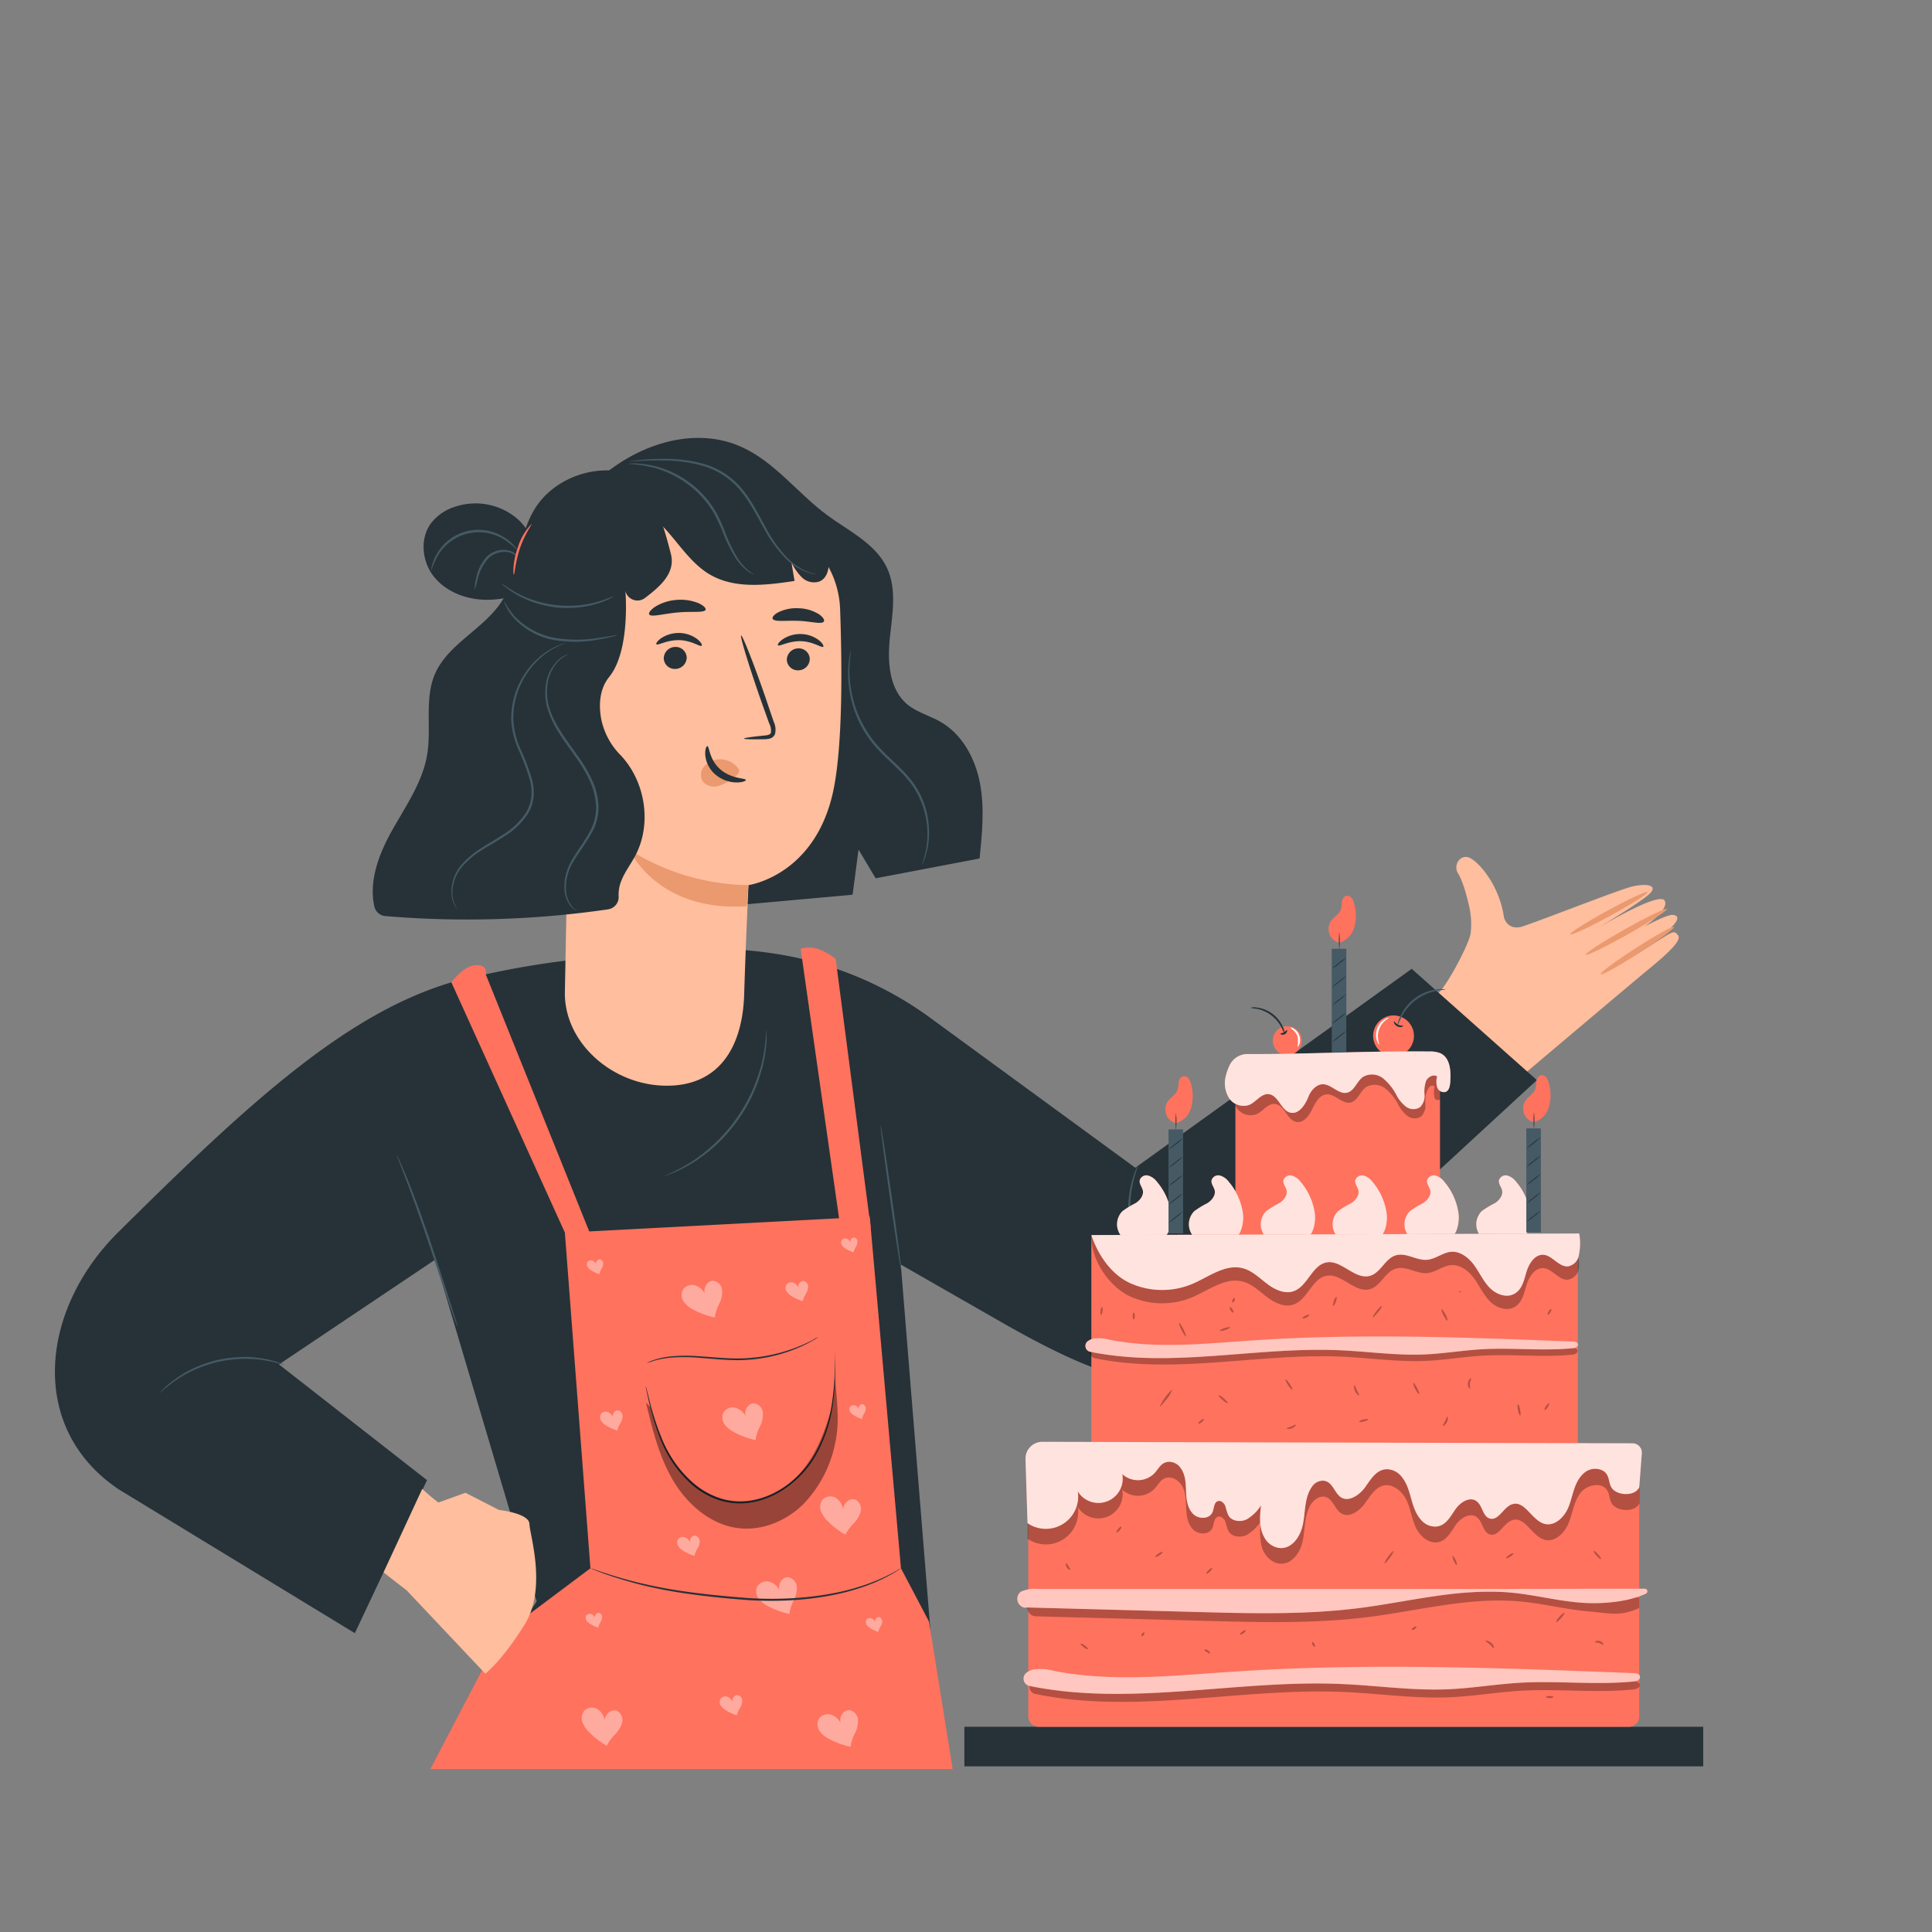<svg xmlns="http://www.w3.org/2000/svg" viewBox="0 0 500 500"><rect x="0" y="0" width="500" height="500" fill="#808080" stroke="none"/><g id="freepik--Character--inject-4"><path d="M434.21,241.94c-1.4-1.49-.79-1-13.59,6.84,0,0,18.17-11.32,12.31-12-1-.12-4.07,1.29-7.34,3,4.53-3.16,5.92-5.45,5.24-6.67-1.18-2.11-12.23,4.08-17.32,7.08,4.17-2.53,12.14-7.46,13.62-9.1,2-2.24-1.63-2.4-4.68-1.67-3.43.82-22.65,8.41-28.32,10.31-3.89,1.31-4.88-2.19-4.88-2.19-1.19-8.59-6.71-14.64-9-15.58s-4.31,1.86-2.87,4.16c1.17,1.85,2.17,5.52,2.81,8.31a20.83,20.83,0,0,1,.43,7c-.31,2.71-6.26,14-8.66,15.86l23.09,20.17s26.53-22.44,31.65-26.66C433,245.64,435.26,243.06,434.21,241.94Z" style="fill:#ffbe9d"></path><path d="M414.24,252.14c.21.36,4.64-2.1,9.9-5.49s9.33-6.43,9.09-6.77-4.67,2.13-9.9,5.5S414,251.79,414.24,252.14Z" style="fill:#eb996e"></path><path d="M410.37,247.08c.2.36,5.07-2,10.88-5.26s10.34-6.22,10.14-6.58-5.07,2-10.88,5.27S410.16,246.72,410.37,247.08Z" style="fill:#eb996e"></path><path d="M406.37,241.8c.2.36,4.85-1.79,10.38-4.81s9.86-5.76,9.66-6.13-4.85,1.79-10.38,4.81S406.17,241.44,406.37,241.8Z" style="fill:#eb996e"></path><path d="M293.81,302.21l71.54-51.48,32.39,28.8-63,58.09c-25,22.63-33.79,28.37-75.28,4.73l-26.33-15.08,9.72,120.1H123.79c-13.08-.42,17-33.24,15-33.24L112.62,326,72.2,353.11l38.31,29.95-18.68,39.6L30.88,385.54c-23.74-15.79-20.56-46.55-.3-66.63,36.48-36.15,63.93-61.42,95.12-66.75a222.86,222.86,0,0,1,24-3.93s23.14-3.18,39.13-2.58a106.68,106.68,0,0,1,11.42,1.12,91.42,91.42,0,0,1,40.56,16.69Z" style="fill:#263238"></path><path d="M118.36,343.26a2.06,2.06,0,0,1-.2-.44l-.48-1.28c-.41-1.11-1-2.74-1.67-4.75-1.39-4.1-3.25-9.63-5.31-15.74s-4.06-11.67-5.57-15.64l-1.8-4.7c-.2-.51-.35-.93-.49-1.28a1.6,1.6,0,0,1-.13-.47,2.87,2.87,0,0,1,.23.42c.16.34.35.75.57,1.25.5,1.08,1.17,2.67,2,4.64,1.6,4,3.64,9.46,5.72,15.61s3.87,11.74,5.17,15.79l1.51,4.81c.16.52.28.95.39,1.31A1.27,1.27,0,0,1,118.36,343.26Z" style="fill:#455a64"></path><path d="M198.4,266.64a1.56,1.56,0,0,1,0,.49c0,.39,0,.86,0,1.43,0,.32,0,.66,0,1s-.08.79-.13,1.22a27.39,27.39,0,0,1-.42,3c-.11.54-.23,1.11-.34,1.71s-.33,1.19-.5,1.82a39.94,39.94,0,0,1-1.33,3.95,41.87,41.87,0,0,1-10.88,15.53,39.61,39.61,0,0,1-3.26,2.61c-.53.37-1,.76-1.54,1.08l-1.49.91a29.47,29.47,0,0,1-2.64,1.41c-.4.19-.76.38-1.11.54l-1,.37-1.33.5a2.6,2.6,0,0,1-.48.15,1.69,1.69,0,0,1,.44-.24l1.29-.59.94-.42c.34-.16.69-.37,1.08-.57a29.45,29.45,0,0,0,2.58-1.47l1.45-.92c.51-.33,1-.72,1.52-1.1,1.06-.74,2.08-1.67,3.18-2.62a42.85,42.85,0,0,0,10.76-15.35c.51-1.36,1-2.64,1.37-3.89.17-.62.38-1.21.52-1.8s.25-1.14.37-1.68a28.36,28.36,0,0,0,.49-2.93c.06-.43.13-.84.17-1.21s.05-.71.07-1c0-.57.08-1,.11-1.42A2,2,0,0,1,198.4,266.64Z" style="fill:#455a64"></path><path d="M227.9,291.24c.14,0,1.45,8.35,2.92,18.69s2.55,18.76,2.41,18.78-1.45-8.35-2.92-18.7S227.76,291.26,227.9,291.24Z" style="fill:#455a64"></path><path d="M73.68,353.26c0,.1-1.86-.63-5-1.16a22.25,22.25,0,0,0-2.54-.32c-.91-.11-1.9-.1-2.93-.12a36.25,36.25,0,0,0-6.68.77,35.65,35.65,0,0,0-6.36,2.15c-.93.46-1.82.87-2.61,1.35a21.9,21.9,0,0,0-2.16,1.37c-2.57,1.8-3.91,3.24-4,3.15a8.72,8.72,0,0,1,.92-1,11.15,11.15,0,0,1,1.19-1.1A18.15,18.15,0,0,1,45.23,357a21.88,21.88,0,0,1,2.16-1.44c.79-.51,1.69-.94,2.63-1.42a33.4,33.4,0,0,1,6.45-2.22,33.91,33.91,0,0,1,6.78-.74c1,0,2,0,3,.17a22.24,22.24,0,0,1,2.57.38c.78.12,1.47.35,2.08.5a10.58,10.58,0,0,1,1.53.5A6.56,6.56,0,0,1,73.68,353.26Z" style="fill:#455a64"></path><path d="M295.46,325.82a3.49,3.49,0,0,1-.53-.84,19.7,19.7,0,0,1-1.14-2.47,26.22,26.22,0,0,1-1.16-3.87,26.84,26.84,0,0,1-.35-9.84,25.86,25.86,0,0,1,.89-3.94,19.1,19.1,0,0,1,.95-2.54,4.09,4.09,0,0,1,.47-.88c.09,0-.48,1.33-1.07,3.52a30.23,30.23,0,0,0-.77,3.9,31.49,31.49,0,0,0-.22,4.86,31.83,31.83,0,0,0,.57,4.83,29.17,29.17,0,0,0,1,3.83C294.88,324.52,295.54,325.78,295.46,325.82Z" style="fill:#455a64"></path><path d="M152.8,126c10-10.17,25.76-16.18,38.82-10.46,8.79,3.84,14.74,12.08,22.45,17.78,5.62,4.15,12.55,7.36,15.5,13.69,2.59,5.58,1.34,12.08.71,18.2s-.18,13.19,4.56,17.11c2.49,2.06,5.76,2.88,8.57,4.49,5.64,3.23,9,9.52,10.21,15.92s.55,13-.1,19.44l-26.91,5.13-4.42-7.43-1.54,11.68-34.34,3.1Z" style="fill:#263238"></path><path d="M148.36,137.09l-.06,7.48-2.11,112.24c-.19,13,12.26,24.08,26.19,24.17h0c14.07.1,19.81-10.47,20.21-23.61.43-13.79,1.12-28.3,1.12-28.3s17.85-2.46,22.17-25.54c2.15-11.48,2.09-30.4,1.54-45.87a24.49,24.49,0,0,0-26.36-23.57Z" style="fill:#ffbe9d"></path><path d="M209.57,170.56a3,3,0,0,1-2.94,2.92,2.85,2.85,0,0,1-3-2.76,3,3,0,0,1,3-2.92A2.83,2.83,0,0,1,209.57,170.56Z" style="fill:#263238"></path><path d="M213.05,167.38c-.38.37-2.58-1.36-5.78-1.44s-5.59,1.46-5.93,1.06c-.16-.18.23-.87,1.28-1.59a8.18,8.18,0,0,1,4.75-1.32,7.91,7.91,0,0,1,4.59,1.62C212.93,166.5,213.24,167.21,213.05,167.38Z" style="fill:#263238"></path><path d="M177.72,170.2a3,3,0,0,1-2.94,2.92,2.85,2.85,0,0,1-3-2.77,3,3,0,0,1,2.94-2.92A2.85,2.85,0,0,1,177.72,170.2Z" style="fill:#263238"></path><path d="M181.59,167.11c-.38.37-2.59-1.36-5.78-1.44s-5.59,1.46-5.93,1.06c-.16-.18.23-.87,1.27-1.59a8.24,8.24,0,0,1,4.76-1.32,7.91,7.91,0,0,1,4.59,1.62C181.46,166.23,181.78,166.94,181.59,167.11Z" style="fill:#263238"></path><path d="M192.55,191.15c0-.18,2-.47,5.22-.79.82-.07,1.6-.21,1.75-.76a4.15,4.15,0,0,0-.48-2.44l-2.24-6.28c-3.11-8.95-5.34-16.3-5-16.42s3.18,7,6.29,16c.74,2.2,1.46,4.31,2.14,6.32a4.75,4.75,0,0,1,.33,3.22,2,2,0,0,1-1.37,1.15,5.72,5.72,0,0,1-1.4.16C194.57,191.37,192.55,191.33,192.55,191.15Z" style="fill:#263238"></path><path d="M193.71,229.07a59,59,0,0,1-30.81-9.14s7.09,16.13,30.35,14.6Z" style="fill:#eb996e"></path><path d="M191,198.82a5.77,5.77,0,0,0-5.11-2.28,5.23,5.23,0,0,0-3.68,1.85,3.31,3.31,0,0,0-.36,3.8,3.86,3.86,0,0,0,4.16,1.18,12.09,12.09,0,0,0,4.16-2.33,3.58,3.58,0,0,0,.94-.92,1.09,1.09,0,0,0,0-1.19" style="fill:#eb996e"></path><path d="M183.07,193.1c.52,0,.43,3.46,3.34,6s6.61,2.26,6.62,2.75c.05.22-.84.65-2.4.65a8.64,8.64,0,0,1-5.54-2.1,7.53,7.53,0,0,1-2.57-5C182.42,193.93,182.83,193.08,183.07,193.1Z" style="fill:#263238"></path><path d="M182.61,157.8c-.34.86-3.52.36-7.29.71s-6.83,1.29-7.31.49c-.21-.38.34-1.18,1.59-2a12.11,12.11,0,0,1,5.45-1.74,12.3,12.3,0,0,1,5.67.82C182.08,156.69,182.75,157.39,182.61,157.8Z" style="fill:#263238"></path><path d="M213.17,160.91c-.7.71-3.36-.12-6.59-.24s-6,.32-6.58-.46c-.26-.37.19-1.09,1.4-1.74a10.61,10.61,0,0,1,5.39-1.05A10.39,10.39,0,0,1,212,159C213.13,159.81,213.48,160.57,213.17,160.91Z" style="fill:#263238"></path><path d="M164.92,123.39c4.2,5.64,6.19,10,8.71,20,1.23,4.91-2.76,8.37-6.72,11.37a3.2,3.2,0,0,1-5.06-1.85h0s1.38,15.36-4.17,22.25c-2.61,3.23-2.72,7.37-2.1,10.86a18.43,18.43,0,0,0,5,9.39c6.44,6.77,8.23,17.82,3.79,26.12-1.14,2.13-2.63,4.07-3.53,6.31a9.4,9.4,0,0,0-.74,4.07,3.22,3.22,0,0,1-2.74,3.43,253.68,253.68,0,0,1-57.63,1.74,3.18,3.18,0,0,1-2.82-2.39c-1.5-6.37,1-13.31,4.23-19.17,3.59-6.54,8.16-12.82,9.4-20.19,1.16-6.93-.73-14.4,2-20.85,3.42-7.92,12.71-11.66,17.36-18.93,4.39-6.85,4-15.84,8-23,5-9.15,17.47-13.37,27-9.2" style="fill:#263238"></path><path d="M166,131.9c7.29,3.75,10.66,12.67,17.74,16.8,6.45,3.76,14.5,2.76,21.89,1.65-.28-1.63-.55-3.27-.83-4.91a13.33,13.33,0,0,0,2.74,4,4.49,4.49,0,0,0,4.49,1.06c2.47-1,2.8-4.4,2.17-7a24.1,24.1,0,0,0-6.45-10.92,32.67,32.67,0,0,0-42.64-3.4" style="fill:#263238"></path><path d="M137.71,150.87a14.83,14.83,0,0,0-3.39-16.22,16.68,16.68,0,0,0-16.42-3.55,12.66,12.66,0,0,0-6.41,4.38c-2.84,3.92-2.29,9.7.65,13.55s7.84,5.89,12.68,6.16,9.64-1.06,14.12-2.92" style="fill:#263238"></path><path d="M129.76,151c.08-.09,1.4,1,3.82,2.37a27.86,27.86,0,0,0,4.45,1.94,30.72,30.72,0,0,0,5.78,1.29,31.11,31.11,0,0,0,5.93.06,27.44,27.44,0,0,0,4.76-.88c2.67-.75,4.21-1.55,4.26-1.44a4.76,4.76,0,0,1-1,.61,9.62,9.62,0,0,1-1.3.59,17.24,17.24,0,0,1-1.79.65,25.11,25.11,0,0,1-4.83,1,29.12,29.12,0,0,1-6,0,29.53,29.53,0,0,1-5.9-1.36,25,25,0,0,1-4.47-2.1,17,17,0,0,1-1.59-1,11.62,11.62,0,0,1-1.13-.87A5.06,5.06,0,0,1,129.76,151Z" style="fill:#455a64"></path><path d="M159.72,164.37a5.4,5.4,0,0,1-1.27.39c-.82.21-2,.48-3.52.74a32.17,32.17,0,0,1-11.88.07,18.55,18.55,0,0,1-10.26-5.85,12.68,12.68,0,0,1-1.94-3.06,4.25,4.25,0,0,1-.42-1.25,20.62,20.62,0,0,0,2.68,4A19,19,0,0,0,143.18,165a34.71,34.71,0,0,0,11.68.1c1.5-.21,2.71-.41,3.55-.55A5.7,5.7,0,0,1,159.72,164.37Z" style="fill:#455a64"></path><path d="M118.43,235.32s-.06,0-.15-.16a4.28,4.28,0,0,1-.39-.51,6.75,6.75,0,0,1-.93-2.33,10.62,10.62,0,0,1,2.55-8.61,21.8,21.8,0,0,1,4.85-4.09c1.9-1.25,4-2.41,6.13-3.82a18.82,18.82,0,0,0,5.59-5.45,10.08,10.08,0,0,0,1.39-3.83,12.06,12.06,0,0,0-.23-4.22,52.5,52.5,0,0,0-2.93-8,21.92,21.92,0,0,1-2-7.8,20.84,20.84,0,0,1,4-12.85,19.51,19.51,0,0,1,6.84-6l1.3-.62,1-.35a4.94,4.94,0,0,1,.83-.25,4.55,4.55,0,0,1-.79.36l-1,.4-1.26.67a19.86,19.86,0,0,0-6.6,6.06,20.62,20.62,0,0,0-3.77,12.58,22,22,0,0,0,1.95,7.61,50.85,50.85,0,0,1,3,8.09,12.49,12.49,0,0,1,.23,4.43,10.29,10.29,0,0,1-1.48,4.06,19.1,19.1,0,0,1-5.78,5.6c-2.14,1.43-4.28,2.56-6.17,3.78a21.88,21.88,0,0,0-4.8,4,10.53,10.53,0,0,0-2.64,8.29A8,8,0,0,0,118.43,235.32Z" style="fill:#455a64"></path><path d="M149.31,235.74a3.53,3.53,0,0,1-.67-.37,5.51,5.51,0,0,1-1.49-1.63,7.79,7.79,0,0,1-1.05-3.34,12.55,12.55,0,0,1,.51-4.61c.94-3.41,3.78-6.5,5.92-10.39a13,13,0,0,0,1.74-6.61,17.7,17.7,0,0,0-1.86-7.15c-2.2-4.66-5.59-8.37-7.93-12.25a25.12,25.12,0,0,1-2.73-5.83,14.08,14.08,0,0,1-.57-5.59,11,11,0,0,1,3.37-7.25,8.06,8.06,0,0,1,1.86-1.19,3.52,3.52,0,0,1,.73-.26,11.91,11.91,0,0,0-2.43,1.63A11,11,0,0,0,141.6,178a13.76,13.76,0,0,0,.63,5.4A24.82,24.82,0,0,0,145,189.1c1.18,1.89,2.59,3.79,4,5.78a40.75,40.75,0,0,1,4,6.5,18.2,18.2,0,0,1,1.9,7.41,13.38,13.38,0,0,1-1.84,6.87c-2.22,4-5.06,7-6,10.25a12.57,12.57,0,0,0-.58,4.46,7.68,7.68,0,0,0,.91,3.25A6.71,6.71,0,0,0,149.31,235.74Z" style="fill:#455a64"></path><path d="M195.07,148.71s-.16,0-.44-.18a8.91,8.91,0,0,1-1.15-.74,13.79,13.79,0,0,1-3.33-3.71,41.09,41.09,0,0,1-3.21-6.66c-.54-1.28-1.11-2.61-1.81-3.92a24.35,24.35,0,0,0-2.56-3.83,26.15,26.15,0,0,0-13.4-8.63,35.73,35.73,0,0,0-6.67-1,9.14,9.14,0,0,1,1.83-.1,24.57,24.57,0,0,1,4.95.64,25.15,25.15,0,0,1,6.86,2.78,25.5,25.5,0,0,1,6.9,5.89,24.14,24.14,0,0,1,2.61,3.93,43,43,0,0,1,1.8,4,44.57,44.57,0,0,0,3.06,6.64,14.94,14.94,0,0,0,3.12,3.76C194.52,148.36,195.09,148.66,195.07,148.71Z" style="fill:#455a64"></path><path d="M211.24,148.62a2.92,2.92,0,0,1-.63-.07,9.49,9.49,0,0,1-1.74-.45,15.27,15.27,0,0,1-5.53-3.59,33.25,33.25,0,0,1-5.73-7.93c-1.82-3.18-3.58-6.85-6.31-10a19.77,19.77,0,0,0-9.83-6.14,38.66,38.66,0,0,0-9.58-1.27c-2.76-.06-5,.05-6.55.11l-1.79.07a2.83,2.83,0,0,1-.63,0,2,2,0,0,1,.62-.11c.41,0,1-.12,1.78-.18,1.55-.13,3.79-.32,6.58-.31a37.29,37.29,0,0,1,9.72,1.17,20.09,20.09,0,0,1,10.14,6.28c2.8,3.27,4.55,7,6.33,10.16a34.37,34.37,0,0,0,5.55,7.89,15.72,15.72,0,0,0,5.31,3.68C210.39,148.44,211.25,148.55,211.24,148.62Z" style="fill:#455a64"></path><path d="M238.61,223.86c-.06,0,.3-.82.68-2.34A21.78,21.78,0,0,0,240,215a22.11,22.11,0,0,0-2.46-9.37,21.72,21.72,0,0,0-3.32-4.69c-1.34-1.5-2.88-2.91-4.43-4.4a41.24,41.24,0,0,1-4.3-4.61,29,29,0,0,1-3.09-5,28,28,0,0,1-1.87-5,28.93,28.93,0,0,1-.87-4.55,27,27,0,0,1,.07-6.69,15.84,15.84,0,0,1,.32-1.78,3,3,0,0,1,.16-.62c.07,0-.11.87-.25,2.43a30,30,0,0,0,.12,6.61,30.67,30.67,0,0,0,.93,4.46,28.5,28.5,0,0,0,1.89,4.87,28.89,28.89,0,0,0,3.06,4.89,40.83,40.83,0,0,0,4.25,4.54c1.55,1.48,3.09,2.91,4.45,4.43a22.41,22.41,0,0,1,3.37,4.83,22.13,22.13,0,0,1,2.4,9.61,20.87,20.87,0,0,1-.9,6.63,13.38,13.38,0,0,1-.63,1.71A2,2,0,0,1,238.61,223.86Z" style="fill:#455a64"></path><path d="M111.6,147.7a3.59,3.59,0,0,1,.15-1.14,11.2,11.2,0,0,1,1.14-2.91,12.39,12.39,0,0,1,18-4.31,11.33,11.33,0,0,1,2.34,2.08,3.16,3.16,0,0,1,.64,1,20.28,20.28,0,0,0-3.21-2.67,12.32,12.32,0,0,0-17.41,4.16A20.92,20.92,0,0,0,111.6,147.7Z" style="fill:#455a64"></path><path d="M122.84,152.58a9.54,9.54,0,0,1,.32-2.63,11.63,11.63,0,0,1,2.74-5.81,6.14,6.14,0,0,1,6.15-1.56,3.65,3.65,0,0,1,1.64,1.12c.29.38.38.62.35.64a5.13,5.13,0,0,0-2.12-1.35,6,6,0,0,0-5.59,1.57,12.59,12.59,0,0,0-2.75,5.49A14.47,14.47,0,0,1,122.84,152.58Z" style="fill:#455a64"></path><path d="M137.56,135.6c.16.11-1.77,2.65-3,6.31s-1.38,6.85-1.57,6.83-.34-3.26,1-7A15.24,15.24,0,0,1,137.56,135.6Z" style="fill:#FF725E"></path><polygon points="129.37 423.43 152.8 405.87 146.19 319.02 225.09 314.86 233.17 405.87 240.43 419.67 246.55 457.83 111.38 457.83 129.37 423.43" style="fill:#FF725E"></polygon><path d="M207.21,245.57l10.54,73.91,7.6-1.67-9.07-69.62S211.43,243.94,207.21,245.57Z" style="fill:#FF725E"></path><path d="M146.19,319l-29.38-64.78s3.24-4.45,6.44-4.45,2.45,2.37,2.45,2.37l27.1,67.32Z" style="fill:#FF725E"></path><path d="M216.09,349.66a.75.75,0,0,1,0,.24c0,.19,0,.43,0,.71,0,.63.06,1.55.08,2.74a63.22,63.22,0,0,1-.62,10,36.71,36.71,0,0,1-4.89,14.08,26.29,26.29,0,0,1-5.88,6.61,24.73,24.73,0,0,1-3.93,2.59,21.53,21.53,0,0,1-4.5,1.78,18.85,18.85,0,0,1-4.81.67,18.08,18.08,0,0,1-4.67-.62,20.43,20.43,0,0,1-7.78-4.22A30.49,30.49,0,0,1,170.75,372a66.85,66.85,0,0,1-2.91-9.65c-.26-1.16-.45-2.06-.57-2.67-.05-.28-.09-.51-.13-.7a.87.87,0,0,1,0-.24,1.21,1.21,0,0,1,.07.23l.18.68c.17.65.39,1.54.67,2.66a73.56,73.56,0,0,0,3.05,9.55,30.27,30.27,0,0,0,8.39,12,20.09,20.09,0,0,0,7.6,4.1,17.94,17.94,0,0,0,4.54.59,18.26,18.26,0,0,0,4.67-.65,20.79,20.79,0,0,0,4.4-1.74,23.7,23.7,0,0,0,3.85-2.53,26.1,26.1,0,0,0,5.8-6.46,37.09,37.09,0,0,0,4.93-13.88,70.57,70.57,0,0,0,.78-10c0-1.15,0-2.07,0-2.73,0-.29,0-.52,0-.72A.64.64,0,0,1,216.09,349.66Z" style="fill:#263238"></path><path d="M211.79,346s-.12.11-.37.28-.63.41-1.14.69a35.93,35.93,0,0,1-4.42,2.13A40.19,40.19,0,0,1,190,352c-3.17-.06-6.16-.4-8.88-.59a46.49,46.49,0,0,0-7.22-.08,23,23,0,0,0-4.77.87,15.58,15.58,0,0,1-1.71.53,1.73,1.73,0,0,1,.41-.22,11.85,11.85,0,0,1,1.24-.5,20.63,20.63,0,0,1,4.8-1,42.59,42.59,0,0,1,7.28,0c2.73.16,5.72.49,8.86.55a42.66,42.66,0,0,0,20.17-4.68A14.24,14.24,0,0,1,211.79,346Z" style="fill:#263238"></path><g style="opacity:0.4"><path d="M167.19,363c1.68,7,3.41,14.17,7.14,20.36s9.83,11.38,17,12.15c6,.65,12.08-1.9,16.41-6.08a31.52,31.52,0,0,0,8.36-15.74c1.34-5.87.39-11.54,0-17.56,0,0-.44,6.73-1.15,9.17-1.84,6.26-4.14,12-8.63,16.76s-11.25,7.5-17.67,6.37c-5.48-1-10.22-4.64-13.5-9.14s-5.25-9.82-6.87-15.15"></path></g><g style="opacity:0.4"><path d="M185.15,341a20.59,20.59,0,0,1-5.58-2,7,7,0,0,1-2.53-2,3.08,3.08,0,0,1-.39-3.07,2.81,2.81,0,0,1,3.11-1.32,4.22,4.22,0,0,1,2.68,2.3c-.55-1.54.64-3.58,2.26-3.44a2.71,2.71,0,0,1,2.2,2.5,6.76,6.76,0,0,1-.78,3.47A11.31,11.31,0,0,0,185,340.9" style="fill:#fff"></path></g><g style="opacity:0.4"><path d="M204.46,417.72a20.17,20.17,0,0,1-5.58-2,6.86,6.86,0,0,1-2.53-2,3,3,0,0,1-.4-3.06,2.81,2.81,0,0,1,3.11-1.32,4.13,4.13,0,0,1,2.68,2.29c-.54-1.53.64-3.58,2.26-3.43a2.72,2.72,0,0,1,2.21,2.49,7,7,0,0,1-.78,3.48,11,11,0,0,0-1.13,3.4" style="fill:#fff"></path></g><g style="opacity:0.4"><path d="M220.3,452.11a20.47,20.47,0,0,1-5.58-2,7.07,7.07,0,0,1-2.53-2,3.08,3.08,0,0,1-.4-3.07,2.83,2.83,0,0,1,3.12-1.32,4.22,4.22,0,0,1,2.68,2.3c-.55-1.54.63-3.58,2.25-3.44a2.72,2.72,0,0,1,2.21,2.49,7,7,0,0,1-.78,3.48,11.07,11.07,0,0,0-1.13,3.4" style="fill:#fff"></path></g><g style="opacity:0.4"><path d="M195.7,372.71a20.15,20.15,0,0,1-5.58-2,7,7,0,0,1-2.53-2,3.08,3.08,0,0,1-.4-3.07,2.82,2.82,0,0,1,3.12-1.31,4.18,4.18,0,0,1,2.68,2.29c-.55-1.53.63-3.58,2.26-3.43a2.71,2.71,0,0,1,2.2,2.49,6.93,6.93,0,0,1-.78,3.48,11.25,11.25,0,0,0-1.13,3.4" style="fill:#fff"></path></g><g style="opacity:0.4"><path d="M218.93,397.26a20.56,20.56,0,0,1-4.7-3.59,7,7,0,0,1-1.79-2.68,3,3,0,0,1,.57-3,2.81,2.81,0,0,1,3.37-.29,4.17,4.17,0,0,1,1.83,3c0-1.63,1.72-3.21,3.21-2.57a2.73,2.73,0,0,1,1.33,3.06,6.94,6.94,0,0,1-1.82,3.06,11.55,11.55,0,0,0-2.13,2.89" style="fill:#fff"></path></g><g style="opacity:0.4"><path d="M157.21,451.9a20.28,20.28,0,0,1-4.7-3.59,7.11,7.11,0,0,1-1.79-2.68,3.08,3.08,0,0,1,.57-3,2.84,2.84,0,0,1,3.37-.29,4.22,4.22,0,0,1,1.84,3c-.05-1.63,1.71-3.21,3.21-2.57A2.72,2.72,0,0,1,161,445.8a6.92,6.92,0,0,1-1.82,3.06,11.25,11.25,0,0,0-2.13,2.89" style="fill:#fff"></path></g><g style="opacity:0.4"><path d="M207.87,336.77a11.56,11.56,0,0,1-3-1.33,4,4,0,0,1-1.3-1.21,1.72,1.72,0,0,1-.08-1.71,1.57,1.57,0,0,1,1.77-.58,2.31,2.31,0,0,1,1.37,1.38c-.23-.86.51-1.93,1.4-1.78a1.5,1.5,0,0,1,1.1,1.47,3.74,3.74,0,0,1-.59,1.87,6.63,6.63,0,0,0-.78,1.82" style="fill:#fff"></path></g><g style="opacity:0.4"><path d="M223.15,367.26a7.84,7.84,0,0,1-2.17-1,2.77,2.77,0,0,1-.95-.88,1.2,1.2,0,0,1-.06-1.24,1.13,1.13,0,0,1,1.29-.43,1.67,1.67,0,0,1,1,1c-.17-.63.37-1.42,1-1.3a1.08,1.08,0,0,1,.8,1.07,2.76,2.76,0,0,1-.43,1.37,4.38,4.38,0,0,0-.56,1.32" style="fill:#fff"></path></g><g style="opacity:0.4"><path d="M221,324.12a7.84,7.84,0,0,1-2.17-1,2.77,2.77,0,0,1-.95-.88,1.23,1.23,0,0,1-.06-1.24,1.13,1.13,0,0,1,1.29-.43,1.69,1.69,0,0,1,1,1c-.17-.63.38-1.41,1-1.3a1.08,1.08,0,0,1,.8,1.07,2.75,2.75,0,0,1-.42,1.37,4.35,4.35,0,0,0-.57,1.33" style="fill:#fff"></path></g><g style="opacity:0.4"><path d="M154.89,421.25a8.32,8.32,0,0,1-2.17-1,2.68,2.68,0,0,1-.95-.88,1.25,1.25,0,0,1-.06-1.24,1.14,1.14,0,0,1,1.3-.43,1.75,1.75,0,0,1,1,1c-.17-.63.37-1.41,1-1.3a1.1,1.1,0,0,1,.81,1.07,2.83,2.83,0,0,1-.43,1.37,4.46,4.46,0,0,0-.57,1.33" style="fill:#fff"></path></g><g style="opacity:0.4"><path d="M227.39,422.36a8.29,8.29,0,0,1-2.17-1,3,3,0,0,1-.95-.88,1.25,1.25,0,0,1-.05-1.25,1.12,1.12,0,0,1,1.29-.42,1.69,1.69,0,0,1,1,1c-.17-.64.37-1.42,1-1.31a1.12,1.12,0,0,1,.8,1.08,2.79,2.79,0,0,1-.43,1.36,4.86,4.86,0,0,0-.57,1.33" style="fill:#fff"></path></g><g style="opacity:0.4"><path d="M155.2,329.78a8.47,8.47,0,0,1-2.17-1,2.8,2.8,0,0,1-.95-.89,1.23,1.23,0,0,1-.06-1.24,1.12,1.12,0,0,1,1.29-.42,1.67,1.67,0,0,1,1,1c-.17-.64.37-1.42,1-1.31a1.09,1.09,0,0,1,.8,1.08,2.69,2.69,0,0,1-.43,1.36,4.43,4.43,0,0,0-.56,1.33" style="fill:#fff"></path></g><g style="opacity:0.4"><path d="M179.83,402.67a10.92,10.92,0,0,1-3-1.33,3.86,3.86,0,0,1-1.3-1.21,1.7,1.7,0,0,1-.08-1.7,1.55,1.55,0,0,1,1.77-.58,2.28,2.28,0,0,1,1.37,1.38c-.23-.87.51-1.94,1.4-1.79a1.51,1.51,0,0,1,1.1,1.47,3.78,3.78,0,0,1-.59,1.88,6.38,6.38,0,0,0-.78,1.82" style="fill:#fff"></path></g><g style="opacity:0.4"><path d="M190.83,443.93a10.92,10.92,0,0,1-3-1.33,3.94,3.94,0,0,1-1.3-1.2,1.72,1.72,0,0,1-.08-1.71,1.55,1.55,0,0,1,1.77-.58,2.28,2.28,0,0,1,1.37,1.38c-.23-.87.51-1.94,1.4-1.78a1.49,1.49,0,0,1,1.1,1.47,3.74,3.74,0,0,1-.59,1.87,6.5,6.5,0,0,0-.78,1.82" style="fill:#fff"></path></g><g style="opacity:0.4"><path d="M159.87,370.24a11.49,11.49,0,0,1-3-1.33,3.78,3.78,0,0,1-1.3-1.21,1.67,1.67,0,0,1-.08-1.7,1.55,1.55,0,0,1,1.77-.59,2.32,2.32,0,0,1,1.37,1.39c-.23-.87.51-1.94,1.39-1.79a1.49,1.49,0,0,1,1.1,1.47,3.9,3.9,0,0,1-.58,1.88,5.91,5.91,0,0,0-.78,1.81" style="fill:#fff"></path></g><path d="M233.17,405.87a4.52,4.52,0,0,1-.7.48c-.47.28-1.13.76-2.07,1.24a44.59,44.59,0,0,1-8.17,3.48c-7.13,2.36-17.57,3.8-29,3-5.71-.43-11.12-1-16-1.72a115.29,115.29,0,0,1-12.9-2.61c-3.63-1-6.51-1.93-8.47-2.66-1-.35-1.74-.67-2.25-.87a4.31,4.31,0,0,1-.77-.35,5.92,5.92,0,0,1,.81.25c.52.17,1.28.46,2.28.78,2,.67,4.87,1.58,8.49,2.5a127.74,127.74,0,0,0,12.88,2.49c4.89.69,10.31,1.24,16,1.67,11.37.78,21.75-.59,28.86-2.84a49.77,49.77,0,0,0,8.19-3.3c.94-.45,1.62-.91,2.11-1.16A5.78,5.78,0,0,1,233.17,405.87Z" style="fill:#263238"></path><path d="M109.27,385.32a50,50,0,0,0,4.19,3.53l7-2.52,8.69,4.45s7.8.82,7.87,3.63,4.64,16.66-1.3,26.13-10.13,12.6-10.13,12.6l-20.32-21.53-6-4.66Z" style="fill:#ffbe9d"></path></g><g id="freepik--Cake--inject-4"><circle cx="333.14" cy="269.32" r="3.75" style="fill:#FF725E"></circle><path d="M323.59,260.81a3.83,3.83,0,0,1,1.78-.05,8.46,8.46,0,0,1,6.63,5,3.79,3.79,0,0,1,.43,1.72,15.19,15.19,0,0,1-.77-1.56,9.23,9.23,0,0,0-6.35-4.83A15.5,15.5,0,0,1,323.59,260.81Z" style="fill:#263238"></path><path d="M331.39,267.5c.06-.13.47-.09.88-.32s.6-.58.75-.57.11.16.05.38a1.18,1.18,0,0,1-.55.65,1.21,1.21,0,0,1-.85.11C331.45,267.68,331.36,267.56,331.39,267.5Z" style="fill:#263238"></path><path d="M335.77,270.93a6.06,6.06,0,0,0,0-2.77c-.52-1.46-1.8-2-1.72-2.17s.38,0,.86.29a3.39,3.39,0,0,1,1.38,3.89C336.07,270.71,335.83,271,335.77,270.93Z" style="fill:#fff"></path><path d="M365.93,268.08a5.28,5.28,0,1,1-5.28-5.28A5.29,5.29,0,0,1,365.93,268.08Z" style="fill:#FF725E"></path><path d="M374.1,256.09c0,.08-1,.06-2.43.36a12.85,12.85,0,0,0-9,6.85c-.69,1.34-.92,2.27-1,2.24a6,6,0,0,1,.67-2.4,12.05,12.05,0,0,1,9.28-7.05A5.85,5.85,0,0,1,374.1,256.09Z" style="fill:#455a64"></path><path d="M363.12,265.5c0,.06-.11.2-.41.28a1.73,1.73,0,0,1-1.9-1c-.09-.29-.05-.48,0-.49s.37.56,1,.89S363.06,265.37,363.12,265.5Z" style="fill:#263238"></path><path d="M356.94,270.34c-.05,0-.37-.34-.61-1.09a4.82,4.82,0,0,1,.07-3,4.76,4.76,0,0,1,1.85-2.38c.65-.43,1.14-.52,1.16-.47s-.39.29-.94.76a5.22,5.22,0,0,0-1.78,5C356.82,269.88,357,270.3,356.94,270.34Z" style="fill:#fff"></path><path d="M322.73,272.8h49.94a0,0,0,0,1,0,0v47.11a0,0,0,0,1,0,0H319.72a0,0,0,0,1,0,0V275.8A3,3,0,0,1,322.73,272.8Z" style="fill:#FF725E"></path><g style="opacity:0.3"><path d="M321.64,275.65c16.28.2,32.1-.82,48.38-.62l2.63,1.77.06,7.76s-1.12.44-1.44-.4a6.43,6.43,0,0,1,0-3c-.95-.63-1.51.21-2,1.26a8.15,8.15,0,0,0-.37,3.38,4,4,0,0,1-1.11,3.13,3.07,3.07,0,0,1-3.54-.12,8.9,8.9,0,0,1-2.38-2.92,13.14,13.14,0,0,0-3.32-4.16,4.46,4.46,0,0,0-5-.4c-1.58,1.1-2.17,3.55-4,4-2.18.48-4-2.25-6.2-2.11-1.87.12-2.94,2.14-3.75,3.84s-2.22,3.62-4.07,3.3c-2.46-.43-3.08-4.41-5.56-4.66-1.9-.19-3.14,2-4.9,2.7a4.37,4.37,0,0,1-5.09-1.81,7.17,7.17,0,0,1-.7-5.65,21.17,21.17,0,0,1,2.43-5.3"></path></g><path d="M372.84,272.61a6.92,6.92,0,0,0-3-.48c-15.82-.2-31.23.72-47,.66a5.08,5.08,0,0,0-4.64,2.95,13.94,13.94,0,0,0-.91,2.51,7.42,7.42,0,0,0,.72,5.84,4.53,4.53,0,0,0,5.26,1.87c1.82-.76,3.11-3,5.07-2.79,2.57.26,3.21,4.37,5.75,4.81,2.18.38,3.77-2.24,4.52-4.11a5.93,5.93,0,0,1,1.58-2.35c3.32-2.85,5.54,1.9,8.41,1.27,1.94-.44,2.55-3,4.18-4.11a4.63,4.63,0,0,1,5.18.41,13.91,13.91,0,0,1,3.44,4.3,9.07,9.07,0,0,0,2.46,3,3.16,3.16,0,0,0,3.66.13,4.09,4.09,0,0,0,1.14-3.24,8.56,8.56,0,0,1,.39-3.5c.49-1.07,1.89-1.85,2.88-1.2a5.21,5.21,0,0,0,0,2.77,1.83,1.83,0,0,0,2.19,1.24c.92-.36,1.13-1.55,1.2-2.55C375.52,277.28,375.36,273.82,372.84,272.61Z" style="fill:#FF725E"></path><path d="M346.6,244a3.7,3.7,0,0,1-2.06-5.75c.76-1,2.07-1.7,2.49-2.92a11.32,11.32,0,0,0,.26-1.94,1.81,1.81,0,0,1,1-1.53,1.49,1.49,0,0,1,1.52.55,3.92,3.92,0,0,1,.67,1.55,11,11,0,0,1,0,6,5.51,5.51,0,0,1-3.93,4" style="fill:#FF725E"></path><rect x="344.66" y="245.54" width="3.77" height="26.91" style="fill:#455a64"></rect><path d="M348.39,247.85a12.56,12.56,0,0,1-1.76,1.52,12.74,12.74,0,0,1-1.89,1.36,12.61,12.61,0,0,1,1.76-1.52A12.17,12.17,0,0,1,348.39,247.85Z" style="fill:#263238"></path><path d="M348.39,252.59a12.56,12.56,0,0,1-1.76,1.52,12.74,12.74,0,0,1-1.89,1.36A13.44,13.44,0,0,1,346.5,254,13.05,13.05,0,0,1,348.39,252.59Z" style="fill:#263238"></path><path d="M348.39,257.33a24.42,24.42,0,0,1-3.65,2.88,13.44,13.44,0,0,1,1.76-1.52A14.06,14.06,0,0,1,348.39,257.33Z" style="fill:#263238"></path><path d="M348.39,262.08a14.31,14.31,0,0,1-1.76,1.52,14.83,14.83,0,0,1-1.89,1.36,12.27,12.27,0,0,1,1.76-1.53A12.49,12.49,0,0,1,348.39,262.08Z" style="fill:#263238"></path><path d="M348.39,266.82a14.31,14.31,0,0,1-1.76,1.52,13.71,13.71,0,0,1-1.89,1.36,11.88,11.88,0,0,1,1.76-1.52A12.17,12.17,0,0,1,348.39,266.82Z" style="fill:#263238"></path><path d="M346.61,241.26a22.76,22.76,0,0,1,0,4.47,25,25,0,0,1,0-4.47Z" style="fill:#263238"></path><path d="M290.28,320a4.8,4.8,0,0,1,.22-6.55,23.51,23.51,0,0,1,3.41-2.08c1.13-.72,2.13-2,1.86-3.27-.18-.92-1-1.74-.8-2.66a1.79,1.79,0,0,1,2.17-1.2,4.26,4.26,0,0,1,2.23,1.56,16,16,0,0,1,3.75,8.52c.18,1.52-.25,4.33-1.34,5.4a38.44,38.44,0,0,1-4.77.15" style="fill:#FF725E"></path><path d="M308.88,320a4.79,4.79,0,0,1,.21-6.55,23.09,23.09,0,0,1,3.42-2.08c1.12-.72,2.12-2,1.86-3.27-.19-.92-1-1.74-.81-2.66a1.8,1.8,0,0,1,2.18-1.2,4.27,4.27,0,0,1,2.22,1.56,16,16,0,0,1,3.75,8.52c.18,1.52-.24,4.33-1.33,5.4a38.44,38.44,0,0,1-4.77.15" style="fill:#FF725E"></path><path d="M327.47,320a4.8,4.8,0,0,1,.22-6.55,23,23,0,0,1,3.41-2.08c1.12-.72,2.13-2,1.86-3.27-.18-.92-1-1.74-.8-2.66a1.79,1.79,0,0,1,2.17-1.2,4.3,4.3,0,0,1,2.23,1.56,16,16,0,0,1,3.75,8.52c.18,1.52-.25,4.33-1.34,5.4a38.44,38.44,0,0,1-4.77.15" style="fill:#FF725E"></path><path d="M346.07,320a4.79,4.79,0,0,1,.21-6.55,23.09,23.09,0,0,1,3.42-2.08c1.12-.72,2.12-2,1.86-3.27-.19-.92-1-1.74-.81-2.66a1.8,1.8,0,0,1,2.18-1.2,4.27,4.27,0,0,1,2.22,1.56,16,16,0,0,1,3.75,8.52c.18,1.52-.24,4.33-1.33,5.4a38.55,38.55,0,0,1-4.77.15" style="fill:#FF725E"></path><path d="M364.66,320a4.8,4.8,0,0,1,.22-6.55,23,23,0,0,1,3.41-2.08c1.12-.72,2.13-2,1.86-3.27-.19-.92-1-1.74-.8-2.66a1.79,1.79,0,0,1,2.17-1.2,4.3,4.3,0,0,1,2.23,1.56,16,16,0,0,1,3.75,8.52c.17,1.52-.25,4.33-1.34,5.4a38.44,38.44,0,0,1-4.77.15" style="fill:#FF725E"></path><path d="M383.25,320a4.8,4.8,0,0,1,.22-6.55,23.09,23.09,0,0,1,3.42-2.08c1.12-.72,2.12-2,1.86-3.27-.19-.92-1-1.74-.81-2.66a1.8,1.8,0,0,1,2.18-1.2,4.27,4.27,0,0,1,2.22,1.56,16,16,0,0,1,3.75,8.52c.18,1.52-.24,4.33-1.34,5.4a38.34,38.34,0,0,1-4.76.15" style="fill:#FF725E"></path><g style="opacity:0.8"><path d="M290.28,320a4.8,4.8,0,0,1,.22-6.55,23.51,23.51,0,0,1,3.41-2.08c1.13-.72,2.13-2,1.86-3.27-.18-.92-1-1.74-.8-2.66a1.79,1.79,0,0,1,2.17-1.2,4.26,4.26,0,0,1,2.23,1.56,16,16,0,0,1,3.75,8.52c.18,1.52-.25,4.33-1.34,5.4a38.44,38.44,0,0,1-4.77.15" style="fill:#fff"></path><path d="M308.88,320a4.79,4.79,0,0,1,.21-6.55,23.09,23.09,0,0,1,3.42-2.08c1.12-.72,2.12-2,1.86-3.27-.19-.92-1-1.74-.81-2.66a1.8,1.8,0,0,1,2.18-1.2,4.27,4.27,0,0,1,2.22,1.56,16,16,0,0,1,3.75,8.52c.18,1.52-.24,4.33-1.33,5.4a38.44,38.44,0,0,1-4.77.15" style="fill:#fff"></path><path d="M327.47,320a4.8,4.8,0,0,1,.22-6.55,23,23,0,0,1,3.41-2.08c1.12-.72,2.13-2,1.86-3.27-.18-.92-1-1.74-.8-2.66a1.79,1.79,0,0,1,2.17-1.2,4.3,4.3,0,0,1,2.23,1.56,16,16,0,0,1,3.75,8.52c.18,1.52-.25,4.33-1.34,5.4a38.44,38.44,0,0,1-4.77.15" style="fill:#fff"></path><path d="M346.07,320a4.79,4.79,0,0,1,.21-6.55,23.09,23.09,0,0,1,3.42-2.08c1.12-.72,2.12-2,1.86-3.27-.19-.92-1-1.74-.81-2.66a1.8,1.8,0,0,1,2.18-1.2,4.27,4.27,0,0,1,2.22,1.56,16,16,0,0,1,3.75,8.52c.18,1.52-.24,4.33-1.33,5.4a38.55,38.55,0,0,1-4.77.15" style="fill:#fff"></path><path d="M364.66,320a4.8,4.8,0,0,1,.22-6.55,23,23,0,0,1,3.41-2.08c1.12-.72,2.13-2,1.86-3.27-.19-.92-1-1.74-.8-2.66a1.79,1.79,0,0,1,2.17-1.2,4.3,4.3,0,0,1,2.23,1.56,16,16,0,0,1,3.75,8.52c.17,1.52-.25,4.33-1.34,5.4a38.44,38.44,0,0,1-4.77.15" style="fill:#fff"></path><path d="M383.25,320a4.8,4.8,0,0,1,.22-6.55,23.09,23.09,0,0,1,3.42-2.08c1.12-.72,2.12-2,1.86-3.27-.19-.92-1-1.74-.81-2.66a1.8,1.8,0,0,1,2.18-1.2,4.27,4.27,0,0,1,2.22,1.56,16,16,0,0,1,3.75,8.52c.18,1.52-.24,4.33-1.34,5.4a38.34,38.34,0,0,1-4.76.15" style="fill:#fff"></path></g><rect x="282.44" y="319.91" width="125.89" height="55.58" style="fill:#FF725E"></rect><rect x="249.58" y="446.89" width="191.21" height="10.24" style="fill:#263238"></rect><g style="opacity:0.3"><path d="M279,443.5c0,.13-.68.07-1.42-.16s-1.32-.51-1.27-.65.67-.07,1.42.15S279,443.36,279,443.5Z"></path></g><g style="opacity:0.3"><path d="M295.16,443c.09.11-.14.45-.51.74s-.75.45-.84.34.14-.45.51-.74S295.07,442.87,295.16,443Z"></path></g><g style="opacity:0.3"><path d="M314.56,443.46c-.12.08-.46-.21-.76-.65s-.45-.87-.33-.95.46.21.76.66S314.68,443.38,314.56,443.46Z"></path></g><g style="opacity:0.3"><path d="M335.45,440.24c.13.08-.08.62-.45,1.21s-.78,1-.9.94.08-.62.46-1.22S335.33,440.16,335.45,440.24Z"></path></g><g style="opacity:0.3"><path d="M348.68,444.57c-.1.1-.48-.11-.85-.49s-.59-.75-.49-.85.48.11.85.49S348.78,444.47,348.68,444.57Z"></path></g><g style="opacity:0.3"><path d="M367.52,444c0,.15-.37.26-.81.26s-.81-.11-.81-.26.36-.26.81-.26S367.52,443.89,367.52,444Z"></path></g><g style="opacity:0.3"><path d="M386.35,441.07c.07.13-.29.47-.81.77s-1,.44-1.07.31.29-.47.81-.76S386.28,441,386.35,441.07Z"></path></g><g style="opacity:0.3"><path d="M409.76,443.77c0,.13-.1.3-.32.38s-.44,0-.49-.12.1-.3.32-.38S409.71,443.63,409.76,443.77Z"></path></g><g style="opacity:0.3"><path d="M417,440.78a.29.29,0,0,1-.15.37.29.29,0,0,1-.39-.1.3.3,0,0,1,.15-.37A.29.29,0,0,1,417,440.78Z"></path></g><path d="M273.42,374.15H421.54a2.7,2.7,0,0,1,2.7,2.7v67.34a2.7,2.7,0,0,1-2.7,2.7H268.82a2.7,2.7,0,0,1-2.7-2.7V381.45A7.29,7.29,0,0,1,273.42,374.15Z" style="fill:#FF725E"></path><g style="opacity:0.3"><path d="M422.65,435.07c-34-1.35-68.14-2.7-102.12-.4-15.45,1-31.12,2.83-46.33-.18a12.71,12.71,0,0,0-5.3-.34,4.58,4.58,0,0,0-1.7.8,1.93,1.93,0,0,0,.73,3.44c26.28,5.41,53.29-1.72,80.2-.49,9,.41,18,1.74,27.06,1.35,6.19-.27,12.32-1.33,18.51-1.69,9.64-.55,19.34.63,28.95-.32.78-.07,1.78-.44,1.7-1.22S423.36,435.1,422.65,435.07Z"></path></g><g style="opacity:0.3"><path d="M265.92,398.22a8.36,8.36,0,0,0,13-8.21,6.29,6.29,0,0,0,11.52-4.48,6,6,0,0,0,8.34-.22c.83-.91,1.41-2.11,2.51-2.66,1.73-.87,3.91.41,4.77,2.15s.82,3.77.92,5.71.44,4,1.84,5.37,4.16,1.34,4.95-.44c.46-1,.34-2.55,1.4-2.91.81-.27,1.62.47,1.94,1.25a19.52,19.52,0,0,0,.78,2.42c.87,1.54,3.1,1.82,4.7,1.07a10.73,10.73,0,0,0,3.76-3.64,16.63,16.63,0,0,0,.25,6.89c.72,2.21,2.68,4.19,5,4.16,3,0,5-3.13,5.57-6s.43-6,1.72-8.7c.8-1.64,2.6-3.13,4.31-2.52,1.86.67,2.29,3.28,4,4.25,2.08,1.17,4.57-.66,6-2.59s2.74-4.3,5.08-4.71,4.76,1.69,5.8,4,1.32,4.91,2.46,7.17,3.66,4.2,6.07,3.42c2-.64,3-2.75,4.21-4.44s3.55-3.16,5.26-2,1.62,4,3.51,4.55c2.34.66,3.55-3.06,5.89-3.73,3.25-.94,5,4.25,8.29,5.11,2.68.71,5.17-1.79,6.2-4.36s1.33-5.48,3-7.69,5.57-3.06,7-.68c.55.93.55,2.08,1,3.06,1.15,2.47,6.27,2.69,7.34.19V378.2H266.13Z"></path></g><path d="M422.74,433c-34.39-1.35-68.84-2.7-103.18-.4-15.61,1-31.44,2.83-46.8-.18a13,13,0,0,0-5.36-.34,4.67,4.67,0,0,0-1.72.8,1.93,1.93,0,0,0,.74,3.44c26.55,5.41,53.84-1.72,81-.49,9.12.41,18.22,1.74,27.34,1.35,6.26-.27,12.45-1.33,18.7-1.69,9.74-.55,19.55.63,29.25-.32.79-.07,1.81-.44,1.72-1.22S423.45,433,422.74,433Z" style="fill:#FF725E"></path><g style="opacity:0.3"><path d="M268,418.3l44.17,1.18c14,.38,28.1.75,42-1,13.15-1.67,26.26-5.26,39.45-4,5.95.55,11.78,2.08,17.73,2.57,5.11.43,7.88,1.39,12.88-.89v-2.74c-13.07,0-24-1.46-36.86-1.47-13.71,0-27.26,1.55-41,1.54l-75.41,0a8.79,8.79,0,0,0-4.27.72A2.32,2.32,0,0,0,268,418.3"></path></g><g style="opacity:0.3"><path d="M281.58,426.79c-.08.12-.58-.11-1.11-.5s-.9-.8-.81-.92.58.11,1.11.5S281.67,426.67,281.58,426.79Z"></path></g><g style="opacity:0.3"><path d="M295.43,423.41c-.11-.09,0-.37.15-.62s.45-.38.56-.3.05.37-.15.62S295.55,423.5,295.43,423.41Z"></path></g><g style="opacity:0.3"><path d="M313.13,427.89c-.11.1-.43-.1-.79-.33s-.67-.44-.63-.58.47-.14.91.14S313.24,427.8,313.13,427.89Z"></path></g><g style="opacity:0.3"><path d="M322.38,421.91c.09.12-.16.45-.56.75s-.79.46-.88.34.17-.45.57-.75S322.3,421.8,322.38,421.91Z"></path></g><g style="opacity:0.3"><path d="M340.24,426.18c-.13.06-.37-.16-.54-.5s-.2-.66-.07-.73.37.16.54.5S340.36,426.11,340.24,426.18Z"></path></g><g style="opacity:0.3"><path d="M366.57,421c.08.12-.13.4-.47.63s-.67.31-.75.19.13-.4.47-.63S366.49,420.86,366.57,421Z"></path></g><g style="opacity:0.3"><path d="M386.62,426.55c-.14.06-.5-.47-1.07-1s-1.13-.78-1.08-.93.76,0,1.43.54S386.75,426.5,386.62,426.55Z"></path></g><g style="opacity:0.3"><path d="M404.89,417.37c.1.1-.29.72-.89,1.39s-1.16,1.13-1.27,1,.29-.71.89-1.38S404.78,417.28,404.89,417.37Z"></path></g><g style="opacity:0.3"><path d="M414.91,425.71c-.13.07-.47-.32-1-.5s-1.07-.1-1.13-.23.52-.53,1.3-.26S415.05,425.67,414.91,425.71Z"></path></g><g style="opacity:0.3"><path d="M402,439.19c0,.15-.43.26-.95.26s-.94-.11-.94-.26.42-.26.94-.26S402,439.05,402,439.19Z"></path></g><path d="M265.49,416l44.17,1.18c14,.38,28.1.75,42-1,13.15-1.67,26.26-5.26,39.46-4,5.94.55,11.77,2.08,17.72,2.57,5.11.43,12.11,0,17.11-2.31a.67.67,0,0,0-.26-1.28c-13.07,0-27.83.05-40.66.05l-41.15,0-75.41,0a8.79,8.79,0,0,0-4.27.72,2.32,2.32,0,0,0,1.28,4.17" style="fill:#FF725E"></path><g style="opacity:0.3"><path d="M358.33,404.56c-.11-.09.31-.86.95-1.73s1.24-1.5,1.36-1.42-.31.86-.94,1.73S358.45,404.64,358.33,404.56Z"></path></g><g style="opacity:0.3"><path d="M377,405c-.13.06-.47-.41-.76-1.05s-.42-1.2-.29-1.26.48.41.77,1.05S377.12,404.92,377,405Z"></path></g><g style="opacity:0.3"><path d="M391.67,402c.08.12-.28.5-.8.85s-1,.53-1.09.41.28-.5.8-.85S391.59,401.92,391.67,402Z"></path></g><g style="opacity:0.3"><path d="M414.34,403.49c-.11.09-.62-.3-1.14-.88s-.86-1.12-.75-1.22.62.29,1.14.87S414.44,403.39,414.34,403.49Z"></path></g><g style="opacity:0.3"><path d="M312.21,407.28c-.1-.1.15-.51.55-.91s.82-.66.92-.55-.14.51-.55.91S312.31,407.39,312.21,407.28Z"></path></g><g style="opacity:0.3"><path d="M299,402.93c-.09-.12.27-.51.79-.86s1-.54,1.08-.42-.27.5-.79.85S299.12,403,299,402.93Z"></path></g><g style="opacity:0.3"><path d="M277,406.24c-.07.12-.58-.06-.91-.6s-.28-1.07-.14-1.08.31.38.58.8S277.07,406.11,277,406.24Z"></path></g><g style="opacity:0.3"><path d="M290.2,395.12c.11.1-.08.5-.43.91s-.72.66-.83.56.09-.5.43-.9S290.09,395,290.2,395.12Z"></path></g><path d="M265.92,394.18a8.36,8.36,0,0,0,13-8.22,6.28,6.28,0,0,0,11.52-4.47,6,6,0,0,0,8.34-.23c1.13-1.23,1.8-3,3.94-2.95a3.65,3.65,0,0,1,2.63,1.34c1.61,2,1.51,4.45,1.63,6.81.1,1.94.44,4,1.84,5.38s4.16,1.33,4.95-.44c.46-1,.34-2.55,1.4-2.91.81-.27,1.62.46,1.94,1.25a19.52,19.52,0,0,0,.78,2.42c.87,1.54,3.1,1.81,4.7,1.07a10.76,10.76,0,0,0,3.76-3.65c-.29,2.77-.57,5.65.8,8.19a5.28,5.28,0,0,0,3.63,2.8c3.42.59,5.74-2.81,6.39-6,.7-3.34.36-7,2.4-9.86a3.38,3.38,0,0,1,2.87-1.51c2.54.15,2.84,3.31,4.77,4.4s4.57-.66,6-2.59c1.57-2.18,3.09-4.93,6-4.77a5,5,0,0,1,3.49,1.88c2.79,3.33,2.17,8,5.1,11.26a4.83,4.83,0,0,0,3.52,1.7c2.85,0,4-2.62,5.46-4.64,1.22-1.68,3.55-3.16,5.26-2s1.62,4,3.51,4.55c2.34.66,3.55-3.06,5.89-3.73,3.25-.94,5,4.25,8.29,5.11,2.68.7,5.17-1.79,6.2-4.36,1.2-3,1.41-6.46,3.94-8.73a4.36,4.36,0,0,1,4.45-.9c2.25.85,1.87,2.8,2.58,4.31,1.15,2.47,6.27,2.7,7.34.19l.66-8.76a2.41,2.41,0,0,0-2.39-2.59l-152.72-.39a4.36,4.36,0,0,0-4.39,4.51Z" style="fill:#FF725E"></path><g style="opacity:0.6"><path d="M265.49,416l44.17,1.18c14,.38,28.1.75,42-1,13.15-1.67,26.26-5.26,39.46-4,5.94.55,11.77,2.08,17.72,2.57,5.11.43,12.11,0,17.11-2.31a.67.67,0,0,0-.26-1.28c-13.07,0-27.83.05-40.66.05l-41.15,0-75.41,0a8.79,8.79,0,0,0-4.27.72,2.32,2.32,0,0,0,1.28,4.17" style="fill:#fff"></path></g><g style="opacity:0.6"><path d="M422.74,433c-34.39-1.35-68.84-2.7-103.18-.4-15.61,1-31.44,2.83-46.8-.18a13,13,0,0,0-5.36-.34,4.67,4.67,0,0,0-1.72.8,1.93,1.93,0,0,0,.74,3.44c26.55,5.41,53.84-1.72,81-.49,9.12.41,18.22,1.74,27.34,1.35,6.26-.27,12.45-1.33,18.7-1.69,9.74-.55,19.55.63,29.25-.32.79-.07,1.81-.44,1.72-1.22S423.45,433,422.74,433Z" style="fill:#fff"></path></g><g style="opacity:0.3"><path d="M406.89,348.85c-27.19-1.08-54.44-2.15-81.58-.32-12.35.83-24.87,2.26-37-.14a10,10,0,0,0-4.24-.28,3.86,3.86,0,0,0-1.36.64,1.55,1.55,0,0,0,.59,2.75c21,4.32,42.57-1.37,64.06-.39,7.22.33,14.41,1.39,21.62,1.08,4.95-.21,9.85-1.07,14.79-1.35,7.7-.44,15.45.5,23.13-.25.62-.07,1.42-.36,1.36-1S407.46,348.87,406.89,348.85Z"></path></g><path d="M407,347.19c-27.47-1.08-55-2.16-82.43-.32-12.47.83-25.12,2.26-37.39-.14a10.2,10.2,0,0,0-4.28-.28,4,4,0,0,0-1.38.64,1.55,1.55,0,0,0,.6,2.75c21.21,4.32,43-1.37,64.73-.39,7.28.33,14.55,1.39,21.84,1.08,5-.22,9.94-1.07,14.94-1.35,7.78-.44,15.61.5,23.37-.26.62-.06,1.44-.35,1.37-1S407.53,347.21,407,347.19Z" style="fill:#FF725E"></path><g style="opacity:0.3"><path d="M282.44,319.91c0,6.83,5.17,13.44,10.16,15.67a20.23,20.23,0,0,0,15.95.15c4.31-1.83,8.57-5.26,13.1-4.06,2.4.64,4.26,2.5,6.24,4s4.54,2.76,6.89,1.94c3.66-1.28,4.77-6.8,8.59-7.46s7.33,4.59,11.2,3.48c2.75-.79,3.87-4.43,6.6-5.29s5.38,1.37,8.16,1.14c2.26-.19,4.17-2,6.44-2.08s4.42,1.62,5.79,3.54,2.36,4.13,4,5.81,4.35,2.69,6.4,1.51,2.45-3.59,3.11-5.72,2.16-4.5,4.39-4.35,3.92,3.14,6.29,3a3.5,3.5,0,0,0,2.89-3.11,10.15,10.15,0,0,0-.69-4.5Z"></path></g><path d="M282.44,319.64c1.76,5.18,5.17,10.25,10.16,12.48a20.18,20.18,0,0,0,15.95.16c4.31-1.83,8.57-5.26,13.1-4.06,2.4.64,4.26,2.49,6.24,4s4.54,2.76,6.89,1.94c3.66-1.27,4.77-6.8,8.59-7.46s7.33,4.6,11.2,3.48c2.75-.79,3.87-4.43,6.6-5.28s5.38,1.37,8.16,1.13c2.26-.18,4.17-2,6.44-2.08s4.42,1.62,5.79,3.54,2.36,4.13,4,5.81,4.35,2.69,6.4,1.51,2.45-3.59,3.11-5.72,2.16-4.49,4.39-4.35,3.92,3.14,6.29,3a3.51,3.51,0,0,0,2.89-3.11,14.44,14.44,0,0,0,.06-5.4Z" style="fill:#FF725E"></path><g style="opacity:0.3"><path d="M300.14,364a14.72,14.72,0,0,1,3.21-4.4A7.32,7.32,0,0,1,302,362C301.07,363.18,300.26,364.1,300.14,364Z"></path></g><g style="opacity:0.3"><path d="M317.74,363.15c-.09.11-.69-.26-1.34-.83s-1.1-1.11-1-1.22.7.26,1.34.83S317.84,363,317.74,363.15Z"></path></g><g style="opacity:0.3"><path d="M311.59,367.25c.09.12-.17.47-.57.79s-.8.5-.89.39.16-.47.57-.79S311.5,367.14,311.59,367.25Z"></path></g><g style="opacity:0.3"><path d="M334.44,359.64c-.12.08-.61-.45-1.09-1.18s-.78-1.38-.66-1.46.61.45,1.09,1.17S334.56,359.56,334.44,359.64Z"></path></g><g style="opacity:0.3"><path d="M335.31,368.71c.11.08-.24.66-1,.94s-1.39.1-1.36,0,.56-.2,1.17-.44S335.2,368.61,335.31,368.71Z"></path></g><g style="opacity:0.3"><path d="M351.73,361.1c-.09.11-.7-.3-1.06-1.11s-.25-1.53-.11-1.53.27.63.59,1.32S351.83,361,351.73,361.1Z"></path></g><g style="opacity:0.3"><path d="M354.09,367.32c0,.14-.46.38-1.1.55s-1.2.19-1.24.05.46-.39,1.11-.55S354.06,367.18,354.09,367.32Z"></path></g><g style="opacity:0.3"><path d="M367.26,360.81c-.13.06-.56-.54-1-1.35s-.62-1.52-.5-1.58.57.54,1,1.35S367.39,360.74,367.26,360.81Z"></path></g><g style="opacity:0.3"><path d="M373.41,369c-.09-.11.27-.56.57-1.18s.46-1.17.61-1.16.22.67-.15,1.39S373.5,369.12,373.41,369Z"></path></g><g style="opacity:0.3"><path d="M380.42,359.36c-.1.1-.65-.5-.53-1.41s.78-1.36.86-1.23-.27.59-.35,1.29S380.55,359.28,380.42,359.36Z"></path></g><g style="opacity:0.3"><path d="M393.41,366.36c-.14,0-.39-.6-.55-1.41s-.18-1.49,0-1.52.39.61.55,1.41S393.55,366.33,393.41,366.36Z"></path></g><g style="opacity:0.3"><path d="M399.75,364.89c-.12-.08,0-.54.37-1s.68-.81.8-.73-.05.54-.37,1S399.86,365,399.75,364.89Z"></path></g><g style="opacity:0.3"><path d="M400.56,340.24c-.12-.08,0-.46.23-.86s.55-.67.68-.59,0,.46-.23.86S400.69,340.31,400.56,340.24Z"></path></g><g style="opacity:0.3"><path d="M374.59,341.76c-.13.07-.57-.54-1-1.34s-.63-1.52-.5-1.59.56.54,1,1.35S374.71,341.7,374.59,341.76Z"></path></g><g style="opacity:0.3"><path d="M377.81,334.44c-.15,0-.26-.07-.26-.15s.11-.14.26-.14.26.06.26.14S378,334.44,377.81,334.44Z"></path></g><g style="opacity:0.3"><path d="M355.3,340.92c-.12-.09.31-.82.95-1.63s1.26-1.4,1.37-1.31-.32.82-1,1.63S355.41,341,355.3,340.92Z"></path></g><g style="opacity:0.3"><path d="M345,338c-.13-.05,0-.61.2-1.26s.55-1.13.68-1.08.05.62-.19,1.26S345.13,338,345,338Z"></path></g><g style="opacity:0.3"><path d="M337.08,341.18c-.06-.13.28-.43.76-.67s.93-.34,1-.21-.28.43-.76.67S337.15,341.31,337.08,341.18Z"></path></g><g style="opacity:0.3"><path d="M319.17,339.73c-.12.08-.42-.19-.66-.59s-.35-.79-.22-.87.42.2.66.6S319.29,339.66,319.17,339.73Z"></path></g><g style="opacity:0.3"><path d="M318.94,337.09c-.13-.07-.1-.38.06-.71s.4-.53.52-.46.11.37-.06.7S319.07,337.15,318.94,337.09Z"></path></g><g style="opacity:0.3"><path d="M306.9,345.87c-.13.06-.62-.68-1.11-1.65s-.77-1.81-.65-1.87.63.67,1.12,1.64S307,345.8,306.9,345.87Z"></path></g><g style="opacity:0.3"><ellipse cx="293.42" cy="340.59" rx="0.26" ry="0.88"></ellipse></g><g style="opacity:0.3"><path d="M284.93,340.3c-.15,0-.19-.5-.11-1.06s.26-1,.4-1,.19.49.11,1.06S285.07,340.32,284.93,340.3Z"></path></g><g style="opacity:0.3"><path d="M318.33,343.52c0,.14-.51.45-1.24.69s-1.35.33-1.4.19.51-.44,1.24-.69S318.28,343.39,318.33,343.52Z"></path></g><g style="opacity:0.8"><path d="M265.92,394.18a8.36,8.36,0,0,0,13-8.22,6.28,6.28,0,0,0,11.52-4.47,6,6,0,0,0,8.34-.23c1.13-1.23,1.8-3,3.94-2.95a3.65,3.65,0,0,1,2.63,1.34c1.61,2,1.51,4.45,1.63,6.81.1,1.94.44,4,1.84,5.38s4.16,1.33,4.95-.44c.46-1,.34-2.55,1.4-2.91.81-.27,1.62.46,1.94,1.25a19.52,19.52,0,0,0,.78,2.42c.87,1.54,3.1,1.81,4.7,1.07a10.76,10.76,0,0,0,3.76-3.65c-.29,2.77-.57,5.65.8,8.19a5.28,5.28,0,0,0,3.63,2.8c3.42.59,5.74-2.81,6.39-6,.7-3.34.36-7,2.4-9.86a3.38,3.38,0,0,1,2.87-1.51c2.54.15,2.84,3.31,4.77,4.4s4.57-.66,6-2.59c1.57-2.18,3.09-4.93,6-4.77a5,5,0,0,1,3.49,1.88c2.79,3.33,2.17,8,5.1,11.26a4.83,4.83,0,0,0,3.52,1.7c2.85,0,4-2.62,5.46-4.64,1.22-1.68,3.55-3.16,5.26-2s1.62,4,3.51,4.55c2.34.66,3.55-3.06,5.89-3.73,3.25-.94,5,4.25,8.29,5.11,2.68.7,5.17-1.79,6.2-4.36,1.2-3,1.41-6.46,3.94-8.73a4.36,4.36,0,0,1,4.45-.9c2.25.85,1.87,2.8,2.58,4.31,1.15,2.47,6.27,2.7,7.34.19l.66-8.76a2.41,2.41,0,0,0-2.39-2.59l-152.72-.39a4.36,4.36,0,0,0-4.39,4.51Z" style="fill:#fff"></path></g><g style="opacity:0.8"><path d="M282.44,319.64c1.76,5.18,5.17,10.25,10.16,12.48a20.18,20.18,0,0,0,15.95.16c4.31-1.83,8.57-5.26,13.1-4.06,2.4.64,4.26,2.49,6.24,4s4.54,2.76,6.89,1.94c3.66-1.27,4.77-6.8,8.59-7.46s7.33,4.6,11.2,3.48c2.75-.79,3.87-4.43,6.6-5.28s5.38,1.37,8.16,1.13c2.26-.18,4.17-2,6.44-2.08s4.42,1.62,5.79,3.54,2.36,4.13,4,5.81,4.35,2.69,6.4,1.51,2.45-3.59,3.11-5.72,2.16-4.49,4.39-4.35,3.92,3.14,6.29,3a3.51,3.51,0,0,0,2.89-3.11,14.44,14.44,0,0,0,.06-5.4Z" style="fill:#fff"></path></g><g style="opacity:0.8"><path d="M372.84,272.61a6.92,6.92,0,0,0-3-.48c-15.82-.2-31.23.72-47,.66a5.08,5.08,0,0,0-4.64,2.95,13.94,13.94,0,0,0-.91,2.51,7.42,7.42,0,0,0,.72,5.84,4.53,4.53,0,0,0,5.26,1.87c1.82-.76,3.11-3,5.07-2.79,2.57.26,3.21,4.37,5.75,4.81,2.18.38,3.77-2.24,4.52-4.11a5.93,5.93,0,0,1,1.58-2.35c3.32-2.85,5.54,1.9,8.41,1.27,1.94-.44,2.55-3,4.18-4.11a4.63,4.63,0,0,1,5.18.41,13.91,13.91,0,0,1,3.44,4.3,9.07,9.07,0,0,0,2.46,3,3.16,3.16,0,0,0,3.66.13,4.09,4.09,0,0,0,1.14-3.24,8.56,8.56,0,0,1,.39-3.5c.49-1.07,1.89-1.85,2.88-1.2a5.21,5.21,0,0,0,0,2.77,1.83,1.83,0,0,0,2.19,1.24c.92-.36,1.13-1.55,1.2-2.55C375.52,277.28,375.36,273.82,372.84,272.61Z" style="fill:#fff"></path></g><g style="opacity:0.6"><path d="M407,347.19c-27.47-1.08-55-2.16-82.43-.32-12.47.83-25.12,2.26-37.39-.14a10.2,10.2,0,0,0-4.28-.28,4,4,0,0,0-1.38.64,1.55,1.55,0,0,0,.6,2.75c21.21,4.32,43-1.37,64.73-.39,7.28.33,14.55,1.39,21.84,1.08,5-.22,9.94-1.07,14.94-1.35,7.78-.44,15.61.5,23.37-.26.62-.06,1.44-.35,1.37-1S407.53,347.21,407,347.19Z" style="fill:#fff"></path></g><path d="M304.35,290.7a3.7,3.7,0,0,1-2.06-5.75c.76-1.05,2.06-1.71,2.48-2.93a10.31,10.31,0,0,0,.26-1.93,1.79,1.79,0,0,1,1.05-1.53,1.47,1.47,0,0,1,1.51.55,3.65,3.65,0,0,1,.67,1.55,11,11,0,0,1,0,6,5.55,5.55,0,0,1-3.93,4" style="fill:#FF725E"></path><rect x="302.41" y="292.29" width="3.77" height="26.91" style="fill:#455a64"></rect><path d="M306.13,294.6a13.44,13.44,0,0,1-1.76,1.52,14.06,14.06,0,0,1-1.89,1.36,12.56,12.56,0,0,1,1.76-1.52A12.74,12.74,0,0,1,306.13,294.6Z" style="fill:#263238"></path><path d="M306.13,299.34a12.61,12.61,0,0,1-1.76,1.52,13.05,13.05,0,0,1-1.89,1.36,12.56,12.56,0,0,1,1.76-1.52A12.74,12.74,0,0,1,306.13,299.34Z" style="fill:#263238"></path><path d="M306.13,304.08a11.88,11.88,0,0,1-1.76,1.52,12.17,12.17,0,0,1-1.89,1.36,14.31,14.31,0,0,1,1.76-1.52A13.71,13.71,0,0,1,306.13,304.08Z" style="fill:#263238"></path><path d="M306.13,308.82a11.88,11.88,0,0,1-1.76,1.52,12.17,12.17,0,0,1-1.89,1.36,14.31,14.31,0,0,1,1.76-1.52A14.83,14.83,0,0,1,306.13,308.82Z" style="fill:#263238"></path><path d="M306.13,313.56a12.27,12.27,0,0,1-1.76,1.53,14.06,14.06,0,0,1-1.89,1.36,13,13,0,0,1,1.76-1.53A14.83,14.83,0,0,1,306.13,313.56Z" style="fill:#263238"></path><path d="M304.36,288a25,25,0,0,1,0,4.47,22.76,22.76,0,0,1,0-4.47Z" style="fill:#263238"></path><path d="M396.94,290.44a3.7,3.7,0,0,1-2.05-5.75c.76-1,2.06-1.7,2.48-2.92a11.34,11.34,0,0,0,.26-1.93,1.78,1.78,0,0,1,1.05-1.53,1.48,1.48,0,0,1,1.51.55,3.86,3.86,0,0,1,.67,1.55,11,11,0,0,1,0,6,5.55,5.55,0,0,1-3.94,4" style="fill:#FF725E"></path><rect x="395.01" y="292.03" width="3.77" height="26.91" style="fill:#455a64"></rect><path d="M398.73,294.34a12.27,12.27,0,0,1-1.76,1.53,13.09,13.09,0,0,1-1.89,1.35,13.44,13.44,0,0,1,1.76-1.52A14.83,14.83,0,0,1,398.73,294.34Z" style="fill:#263238"></path><path d="M398.73,299.09a13.44,13.44,0,0,1-1.76,1.52,14.83,14.83,0,0,1-1.89,1.36,12.27,12.27,0,0,1,1.76-1.53A13.09,13.09,0,0,1,398.73,299.09Z" style="fill:#263238"></path><path d="M398.73,303.83a13.44,13.44,0,0,1-1.76,1.52,13.71,13.71,0,0,1-1.89,1.36,11.88,11.88,0,0,1,1.76-1.52A12.74,12.74,0,0,1,398.73,303.83Z" style="fill:#263238"></path><path d="M398.73,308.57a12.61,12.61,0,0,1-1.76,1.52,12.74,12.74,0,0,1-1.89,1.36,12.61,12.61,0,0,1,1.76-1.52A12.74,12.74,0,0,1,398.73,308.57Z" style="fill:#263238"></path><path d="M398.73,313.31a11.88,11.88,0,0,1-1.76,1.52,12.74,12.74,0,0,1-1.89,1.36,13.44,13.44,0,0,1,1.76-1.52A13.71,13.71,0,0,1,398.73,313.31Z" style="fill:#263238"></path><path d="M397,287.76a25,25,0,0,1,0,4.47,22.76,22.76,0,0,1,0-4.47Z" style="fill:#263238"></path></g></svg>

